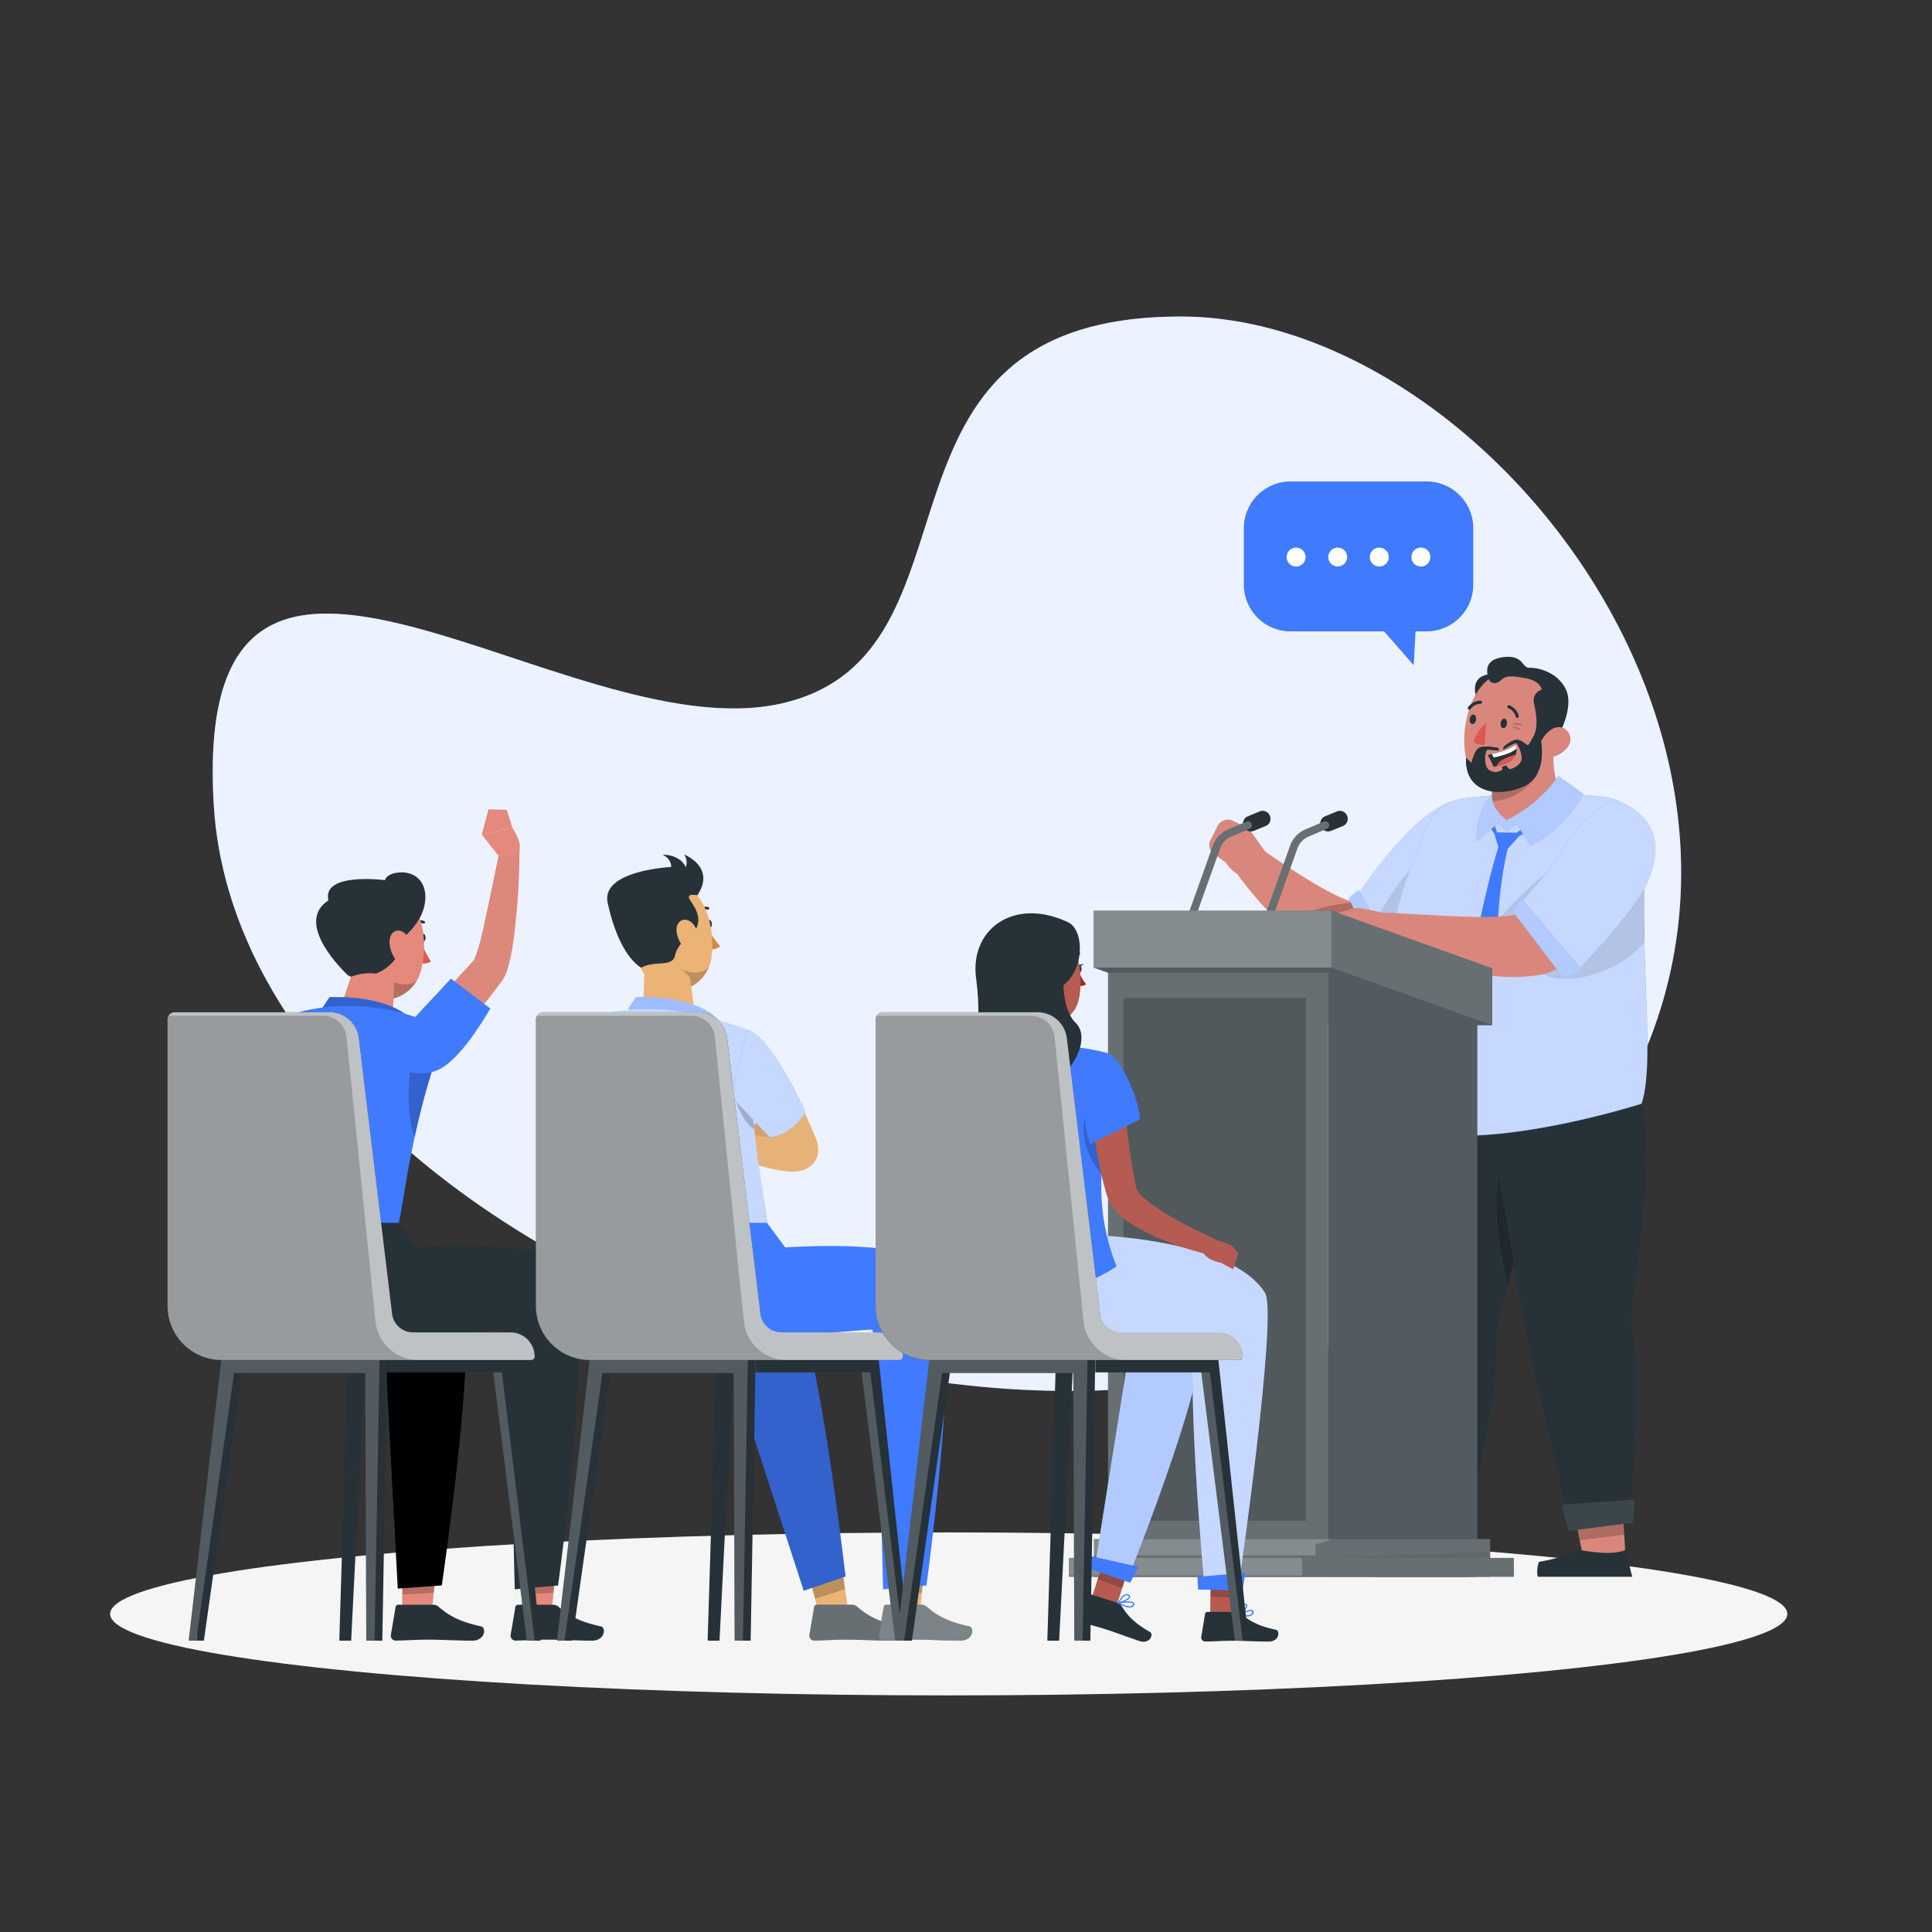 <svg xmlns="http://www.w3.org/2000/svg" viewBox="0 0 500 500"><rect x="0" y="0" width="500" height="500" fill="#333333" stroke="none"/><g id="freepik--background-simple--inject-152"><path d="M305.87,81.92c-87-.21-47.64,87.48-103.68,100.15s-153-75.21-146.86,26.36c7.22,119.32,235.82,206.7,337.29,110.31S392.89,82.12,305.87,81.92Z" style="fill:#407BFF"></path><path d="M305.87,81.92c-87-.21-47.64,87.48-103.68,100.15s-153-75.21-146.86,26.36c7.22,119.32,235.82,206.7,337.29,110.31S392.89,82.12,305.87,81.92Z" style="fill:#fff;opacity:0.9"></path></g><g id="freepik--Shadow--inject-152"><ellipse id="freepik--path--inject-152" cx="245.53" cy="417.68" rx="217.03" ry="21.09" style="fill:#f5f5f5"></ellipse></g><g id="freepik--speech-bubble--inject-152"><path d="M369.17,124.6H334a12.09,12.09,0,0,0-12.09,12.1v14.6A12.09,12.09,0,0,0,334,163.4h24.2l7.67,8.77.47-8.77h2.84a12.1,12.1,0,0,0,12.1-12.1V136.7A12.1,12.1,0,0,0,369.17,124.6Z" style="fill:#407BFF"></path><path d="M337.88,144.17a2.45,2.45,0,1,1-2.45-2.45A2.45,2.45,0,0,1,337.88,144.17Z" style="fill:#fff"></path><path d="M348.64,144.17a2.44,2.44,0,1,1-2.44-2.45A2.44,2.44,0,0,1,348.64,144.17Z" style="fill:#fff"></path><path d="M359.41,144.17a2.45,2.45,0,1,1-2.44-2.45A2.44,2.44,0,0,1,359.41,144.17Z" style="fill:#fff"></path><path d="M370.18,144.17a2.45,2.45,0,1,1-2.44-2.45A2.44,2.44,0,0,1,370.18,144.17Z" style="fill:#fff"></path></g><g id="freepik--character-4--inject-152"><path d="M327.75,220.81l-2.47,4.8c-4.2,3.79-8.14-2.46-8.14-2.46L314,220.91a2.85,2.85,0,0,1-.66-3.64l1.7-3.36a3,3,0,0,1,3.83-1.59l3,1.48a6,6,0,0,1,2.19,1.87Z" style="fill:#d9877c"></path><path d="M383.44,223.46c-5.66,8.32-16.9,22.74-26.59,26-13.7,4-29-13-36.31-22.77a4.69,4.69,0,0,1,6.43-6.6c6.58,4.54,19.69,13.28,24.24,13.48,6.09-5.77,11.65-14.05,16.92-20.82a9.34,9.34,0,0,1,15.31,10.69Z" style="fill:#d9877c"></path><path d="M381.25,210.88a9.33,9.33,0,0,0-13.08,1.83l-.05,0-4.89,6.48c-1.56,2.1-3.15,4.16-4.74,6.16,2.44,2.47,7,8.4-4.09,8.17-.81,0-1.6,0-2.37,0a2.08,2.08,0,0,1-.64,0,47,47,0,0,0-19.8,5.56l1.1,1a57.51,57.51,0,0,0,7.69,5.86,33.66,33.66,0,0,0,4.88,2.51,19.45,19.45,0,0,0,6.81,1.55,14.82,14.82,0,0,0,4.78-.63c.43-.14.88-.31,1.29-.47l.95-.44c.34-.15.6-.3.86-.44l.78-.44a34.7,34.7,0,0,0,4.65-3.36,75.75,75.75,0,0,0,6.88-6.69c2.09-2.25,4-4.56,5.88-6.89s3.58-4.68,5.29-7.3A9.36,9.36,0,0,0,381.25,210.88Z" style="opacity:0.2"></path><path d="M378.93,227.8a38.69,38.69,0,0,1-6.68,11.48,48.63,48.63,0,0,1-10.39,9.32c-1.06.7-1.7,1.05-1.7,1.05l-5-9.09h0l-4.38-8s.39-.61,1.08-1.64c3.47-5.11,14.61-20.64,24-23.52C376,207.36,384.15,213.37,378.93,227.8Z" style="fill:#407BFF"></path><path d="M378.93,227.8a38.69,38.69,0,0,1-6.68,11.48,48.63,48.63,0,0,1-10.39,9.32c-1.06.7-1.7,1.05-1.7,1.05l-5-9.09h0l-4.38-8s.39-.61,1.08-1.64c3.47-5.11,14.61-20.64,24-23.52C376,207.36,384.15,213.37,378.93,227.8Z" style="fill:#fff;opacity:0.7"></path><polygon points="362.45 249.65 358.48 250.88 354.4 242.95 349.04 232.52 351.6 230.32 351.91 230.88 356.13 238.38 361.86 248.6 362.45 249.65" style="fill:#407BFF"></polygon><polygon points="362.45 249.65 358.48 250.88 354.4 242.95 349.04 232.52 351.6 230.32 351.91 230.88 356.13 238.38 361.86 248.6 362.45 249.65" style="fill:#fff;opacity:0.6"></polygon><path d="M361.86,248.6l.59,1.05-4,1.23L354.4,243c.24-.81.51-1.6.81-2.39h0c.29-.73.59-1.46.92-2.17a60.45,60.45,0,0,1,12.56-17.44,186.22,186.22,0,0,1,3.56,18.34A48.63,48.63,0,0,1,361.86,248.6Z" style="opacity:0.1"></path><polygon points="366.39 388.26 379.18 388.59 377.87 403.67 367.18 403.41 366.39 388.26" style="fill:#d9877c"></polygon><polygon points="366.39 388.26 379.18 388.6 378.45 397.04 366.83 396.75 366.39 388.26" style="opacity:0.2"></polygon><path d="M387.45,343.37c3.73-19.44,17.25-42.9,6.19-59.81l-35.26,5.6s.84,33.39,1.75,51.29c.94,18.62,4.8,53.67,4.8,53.67l14.64.17S387.67,364.91,387.45,343.37Z" style="fill:#263238"></path><path d="M380.29,394.81l-15.82-.14a.54.54,0,0,1-.54-.49l-.72-5.81a.55.55,0,0,1,.59-.62l17.62,1.19a.56.56,0,0,1,.5.68l-1.08,4.76A.55.55,0,0,1,380.29,394.81Z" style="fill:#263238"></path><path d="M394.59,300.51a95.54,95.54,0,0,1,.32,13.58c-1.35,6.13-3.18,12.3-4.81,18.27C386.43,316,385.18,296.7,394.59,300.51Z" style="opacity:0.2"></path><path d="M378.83,401.75a.61.61,0,0,0-.75-.5c-3.21,1.28-9.29.3-11.6-.14a1.91,1.91,0,0,0-1.48.3c-2.45,1.74-9,2.8-9,2.8a7.14,7.14,0,0,0-.33,3.85h24.49A42.72,42.72,0,0,1,378.83,401.75Z" style="fill:#263238"></path><polygon points="407.16 390.27 419.86 388.75 420.74 403.86 410.14 405.14 407.16 390.27" style="fill:#d9877c"></polygon><polygon points="407.16 390.27 419.87 388.75 420.36 397.21 408.83 398.6 407.16 390.27" style="opacity:0.2"></polygon><path d="M422.18,342.18c1-19.77,6.57-38.55,2.18-60.09l-38.42,10.38s5.42,33,8.77,50.58c3.49,18.31,12.13,52.49,12.13,52.49l14.53-1.84S425.35,363.49,422.18,342.18Z" style="fill:#263238"></path><path d="M422.15,394.12l-15.69,2a.55.55,0,0,1-.61-.4l-1.51-5.67a.55.55,0,0,1,.5-.69l17.62-1.24a.55.55,0,0,1,.59.6l-.42,4.87A.54.54,0,0,1,422.15,394.12Z" style="fill:#263238"></path><path d="M421.11,401.75a.61.61,0,0,0-.76-.5c-3.2,1.28-9.29.3-11.59-.14a1.91,1.91,0,0,0-1.48.3c-2.45,1.74-9,2.8-9,2.8a7.18,7.18,0,0,0-.32,3.85h24.48A43.36,43.36,0,0,1,421.11,401.75Z" style="fill:#263238"></path><path d="M426.34,271.24c0,6-.37,10.89-1.5,14.4,0,0-52,16.67-67.37,2.74-4.71-34,6.65-62.68,11.86-74.65a12,12,0,0,1,9.33-7.08,161.78,161.78,0,0,1,35.58-.54c5.5.6,9.77,3.36,11,11.71a38.91,38.91,0,0,1,.36,7.13c-.06,2.06-.09,4.08-.11,6.07-.08,9.84.25,18.84.52,26.7C426.21,262.7,426.35,267.23,426.34,271.24Z" style="fill:#407BFF"></path><g style="opacity:0.7"><path d="M426.34,271.24c0,6-.37,10.88-1.51,14.4,0,0-52,16.66-67.36,2.74-4.71-34,6.65-62.68,11.86-74.66a12,12,0,0,1,9.33-7.07,161.69,161.69,0,0,1,35.57-.54c5.51.6,9.78,3.36,11,11.7a39.87,39.87,0,0,1,.36,7.13V225c-.06,2-.09,4.05-.11,6,0,4.45,0,8.73.1,12.8.1,4.95.27,9.59.42,13.9C426.21,262.69,426.35,267.22,426.34,271.24Z" style="fill:#fff"></path></g><path d="M425.63,224.94V225c-.06,2-.09,4.05-.11,6,0,4.45,0,8.73.1,12.8-6.49,8.17-21.5,12-26.62,7.93s-11.75-12.91-11.75-12.91,4.21-6.13,15.16-14.74C402.73,226.13,425.63,222.22,425.63,224.94Z" style="opacity:0.1"></path><path d="M380.29,394.81l-15.82-.14a.54.54,0,0,1-.54-.49l-.72-5.81a.55.55,0,0,1,.59-.62l17.62,1.19a.56.56,0,0,1,.5.68l-1.08,4.76A.55.55,0,0,1,380.29,394.81Z" style="fill:#fff;opacity:0.1"></path><path d="M422.15,394.12l-15.69,2a.55.55,0,0,1-.61-.4l-1.51-5.67a.55.55,0,0,1,.5-.69l17.62-1.24a.55.55,0,0,1,.59.6l-.42,4.87A.54.54,0,0,1,422.15,394.12Z" style="fill:#fff;opacity:0.1"></path><path d="M384.53,211.12a17,17,0,0,0,2.23,4.72l1.07,3.6,2.49.11,2.85-3.2s3-1.17,7.32-5.32l-.88-1.36a39.47,39.47,0,0,1-7.14,5.83l-5-.08a20.22,20.22,0,0,1-1.3-4.73Z" style="fill:#407BFF"></path><path d="M390.34,218.92A106.52,106.52,0,0,0,387.59,242l-3,2.39L382.19,242s3.36-16.36,5.79-23.29Z" style="fill:#407BFF"></path><path d="M396.62,214.26l-12.19-2.68V209a2.38,2.38,0,0,0,1.65-1.66,1.8,1.8,0,0,1,.05-.19,15.2,15.2,0,0,0,0-1.61,7.27,7.27,0,0,0-1.15-3.34l14.6-9.11,2.32-1.45h0c.06,6.47.12,11.58,3.15,14C405.81,208.71,402.41,212.08,396.62,214.26Z" style="fill:#d9877c"></path><path d="M401.92,191.66c-.18.49-3.5,15.14-15.84,15.7a1.8,1.8,0,0,1,.05-.19,15.2,15.2,0,0,0,0-1.61,7.27,7.27,0,0,0-1.15-3.34l14.6-9.11Z" style="opacity:0.2"></path><path d="M403.28,200.82a34.44,34.44,0,0,1-13.4,11.39s-4.12-2.92-3.73-6.64c0,0-4.2,3.78-4,12.25l5.51-4.74,2.32,2.18,2.54-2,3.52,5.64a32.06,32.06,0,0,0,13.71-13.45Z" style="fill:#407BFF"></path><path d="M403.28,200.82a34.44,34.44,0,0,1-13.4,11.39s-4.12-2.92-3.73-6.64c0,0-4.2,3.78-4,12.25l5.51-4.74,2.32,2.18,2.54-2,3.52,5.64a32.06,32.06,0,0,0,13.71-13.45Z" style="fill:#fff;opacity:0.6"></path><path d="M387.12,174.44s-4.34-.46-5.23,2.56,1.7,6.25,1.7,6.25l4.2-4.84Z" style="fill:#263238"></path><path d="M389.66,173.66c8.45-1.88,15.76,5.13,14.13,12.79s-2.91,12.82-8.2,15.44c-10.52,5.19-15.66.2-16.53-7.81C378.28,186.88,381.07,175.57,389.66,173.66Z" style="fill:#d9877c"></path><path d="M391.33,187.25a3.87,3.87,0,0,1,2.92.43A7.51,7.51,0,0,1,391.33,187.25Z" style="opacity:0.2"></path><path d="M391.27,188a3.21,3.21,0,0,1,2.48,1A6.37,6.37,0,0,1,391.27,188Z" style="opacity:0.2"></path><path d="M390,187.34c-.09.67-.53,1.17-1,1.1s-.73-.66-.63-1.34.53-1.17,1-1.11S390,186.66,390,187.34Z" style="fill:#263238"></path><path d="M382,186.28c-.09.68-.53,1.17-1,1.11s-.72-.67-.63-1.35.53-1.17,1-1.1S382.1,185.6,382,186.28Z" style="fill:#263238"></path><path d="M384.63,187l-.38,5.72a3.57,3.57,0,0,1-2.89-.75A11.57,11.57,0,0,1,384.63,187Z" style="fill:#de5753"></path><path d="M392.57,185.78a.34.34,0,0,0,.2,0,.41.41,0,0,0,.28-.5,4,4,0,0,0-2.44-2.75.39.39,0,0,0-.5.26.4.4,0,0,0,.26.5h0a3.23,3.23,0,0,1,1.91,2.21A.39.39,0,0,0,392.57,185.78Z" style="fill:#263238"></path><path d="M380.24,183.67a.42.42,0,0,0,.35-.16,3.12,3.12,0,0,1,2.55-1.36.39.39,0,0,0,.41-.38.41.41,0,0,0-.38-.43,4,4,0,0,0-3.23,1.69.41.41,0,0,0,.08.56A.4.4,0,0,0,380.24,183.67Z" style="fill:#263238"></path><path d="M397,190.24c1.06-2.1.65-5.29,0-8.16a2.93,2.93,0,0,1,2-3.6s-.29-2.36-4.42-3c-2.46-.4-4.71-.89-6,.44s-3,1.11-3.4-.44-1.2-4.78,3.94-5.42,4.77,2.83,6.68,2.76,7,.88,9.35,5.38-1.6,11.71-1.6,11.71-4.13.66-5.16,2.89S397,190.24,397,190.24Z" style="fill:#263238"></path><path d="M405.73,193.29a6.94,6.94,0,0,1-4.55,2.74c-2.42.34-3.33-1.91-2.41-4,.83-1.9,3.1-4.38,5.41-3.75A3.16,3.16,0,0,1,405.73,193.29Z" style="fill:#d9877c"></path><path d="M380.83,197.49s.64-3,1.85-3.88,5.19,0,5.19,0l-.06.69A19.81,19.81,0,0,0,385,194c-.69.08-1.28,4.24.42,5.33s3.39.06,3.41-.27a.82.82,0,0,0-.15-.56l1.29-.41a.93.93,0,0,0,.48.84c.55.39,2.51-.55,3.19-1.84s-.73-4.67-1.27-4.78-3.31,1.72-3.31,1.72l.07-.73s2-1.79,3.32-1.83,2.51,1.32,2.91,1.38,1.67-2.63,1.67-2.63l1.78,1.76s1.75,8.67-4.47,11.52-15.34,1.93-14.9-7.37Z" style="fill:#263238"></path><path d="M380.83,197.49s.64-3,1.85-3.88,5.19,0,5.19,0l-.06.69A19.81,19.81,0,0,0,385,194c-.69.08-1.28,4.24.42,5.33s3.39.06,3.41-.27a.82.82,0,0,0-.15-.56l1.29-.41a.93.93,0,0,0,.48.84c.55.39,2.51-.55,3.19-1.84s-.73-4.67-1.27-4.78-3.31,1.72-3.31,1.72l.07-.73s2-1.79,3.32-1.83,2.51,1.32,2.91,1.38,1.67-2.63,1.67-2.63l1.78,1.76s1.75,8.67-4.47,11.52-15.34,1.93-14.9-7.37Z" style="fill:#263238"></path><path d="M385,195.4a20.21,20.21,0,0,1,1.53,3.06l.72-.14c3.21-.68,4.53-1.87,5-3a3.06,3.06,0,0,0,.19-1.67,2.76,2.76,0,0,0-.27-.91c-1.54,1.2-4.5,2-6.1,2.41C385.43,195.32,385,195.4,385,195.4Z" style="fill:#263238"></path><path d="M386.1,195.16l.48.89c3-.65,5.09-1.43,5.89-2.39a2.76,2.76,0,0,0-.27-.91C390.66,194,387.7,194.77,386.1,195.16Z" style="fill:#fff"></path><path d="M387.26,198.32c3.21-.68,4.53-1.87,5-3a12.88,12.88,0,0,0-3.46,1.34A3.82,3.82,0,0,0,387.26,198.32Z" style="fill:#de5753"></path><path d="M425.67,223.18a102.61,102.61,0,0,1-13.61,20c-3.56,4-8.19,8.2-13.76,9.16a45.07,45.07,0,0,1-13.58,0,125.57,125.57,0,0,1-27.27-7.12,4.68,4.68,0,0,1,1.92-9c5.91.31,11.92.71,17.74.92s12.11.5,17.38-.93c.1,0,.67-.29.35-.25a8.55,8.55,0,0,1,.68-.77c5-5.81,9.63-14.26,13.78-20.94a9.34,9.34,0,0,1,16.37,9Z" style="fill:#d9877c"></path><path d="M358.66,236.35l1.51,5.17c-.45,5.65-7.61,3.82-7.61,3.82l-3.8.52a2.88,2.88,0,0,1-3-2.19l-1.08-3.61a3,3,0,0,1,1.69-3.8l3.2-1a5.94,5.94,0,0,1,2.87-.15Z" style="fill:#d9877c"></path><path d="M417.48,206.8c13.27,4.66,12.12,14.62,8.55,22.28-3.38,7.25-18.26,22.66-18.26,22.66l-15.3-17.07s8.33-8.37,12.71-16S417.48,206.8,417.48,206.8Z" style="fill:#407BFF"></path><path d="M417.48,206.8c13.27,4.66,12.12,14.62,8.55,22.28-3.38,7.25-18.26,22.66-18.26,22.66l-15.3-17.07s8.33-8.37,12.71-16S417.48,206.8,417.48,206.8Z" style="fill:#fff;opacity:0.7"></path><polygon points="391.35 235.68 393.75 232.52 409.53 251.09 404.68 253.21 391.35 235.68" style="fill:#407BFF"></polygon><polygon points="391.35 235.68 393.75 232.52 409.53 251.09 404.68 253.21 391.35 235.68" style="fill:#fff;opacity:0.6"></polygon></g><g id="freepik--Podium--inject-152"><path d="M347.53,213.78l-3,1.23a2,2,0,0,1-2.67-1.11h0a2,2,0,0,1,1.11-2.66l3-1.23a2,2,0,0,1,2.66,1.11h0A2,2,0,0,1,347.53,213.78Z" style="fill:#263238"></path><path d="M324.83,248.14a1,1,0,0,1-.33,0,1,1,0,0,1-.61-1.28l10-28a7.21,7.21,0,0,1,3.92-4.18l4.87-2.08a1,1,0,0,1,.79,1.83l-4.87,2.09a5.21,5.21,0,0,0-2.83,3l-10,28A1,1,0,0,1,324.83,248.14Z" style="fill:#263238"></path><g style="opacity:0.3"><path d="M324.83,248.14a1,1,0,0,1-.33,0,1,1,0,0,1-.61-1.28l10-28a7.21,7.21,0,0,1,3.92-4.18l4.87-2.08a1,1,0,0,1,.79,1.83l-4.87,2.09a5.21,5.21,0,0,0-2.83,3l-10,28A1,1,0,0,1,324.83,248.14Z" style="fill:#fff"></path></g><path d="M327.53,213.78l-3,1.23a2,2,0,0,1-2.67-1.11h0a2,2,0,0,1,1.11-2.66l3-1.23a2,2,0,0,1,2.67,1.11h0A2,2,0,0,1,327.53,213.78Z" style="fill:#263238"></path><path d="M304.83,248.14a1,1,0,0,1-.34,0,1,1,0,0,1-.6-1.28l10-28a7.21,7.21,0,0,1,3.92-4.18l4.87-2.08a1,1,0,0,1,.79,1.83l-4.87,2.09a5.15,5.15,0,0,0-2.83,3l-10,28A1,1,0,0,1,304.83,248.14Z" style="fill:#263238"></path><g style="opacity:0.3"><path d="M304.83,248.14a1,1,0,0,1-.34,0,1,1,0,0,1-.6-1.28l10-28a7.21,7.21,0,0,1,3.92-4.18l4.87-2.08a1,1,0,0,1,.79,1.83l-4.87,2.09a5.15,5.15,0,0,0-2.83,3l-10,28A1,1,0,0,1,304.83,248.14Z" style="fill:#fff"></path></g><polygon points="283.11 250.44 283.11 235.68 324.69 250.59 386.13 250.59 386.13 265.34 324.69 265.34 283.11 250.44" style="fill:#263238"></polygon><polygon points="283.11 250.44 283.11 235.68 324.69 250.59 386.13 250.59 386.13 265.34 324.69 265.34 283.11 250.44" style="fill:#fff;opacity:0.2"></polygon><polygon points="382.33 263.31 343.76 249.48 343.76 408.06 382.33 408.06 382.33 263.31" style="fill:#263238"></polygon><rect x="286.76" y="249.48" width="56.99" height="158.58" style="fill:#263238"></rect><rect x="286.76" y="249.48" width="56.99" height="158.58" style="fill:#fff;opacity:0.3"></rect><polygon points="382.33 263.31 343.76 249.48 343.76 408.06 382.33 408.06 382.33 263.31" style="fill:#fff;opacity:0.2"></polygon><rect x="290.75" y="258.29" width="47.25" height="135.3" style="opacity:0.2"></rect><rect x="286.76" y="249.27" width="56.99" height="2.47" style="opacity:0.2"></rect><rect x="283.11" y="398.32" width="102.54" height="9.74" style="fill:#263238"></rect><polygon points="386.13 250.59 386.13 265.34 344.55 250.44 283.11 250.44 283.11 235.68 344.55 235.68 386.13 250.59" style="fill:#263238"></polygon><polygon points="386.13 250.59 386.13 265.34 344.55 250.44 283.11 250.44 283.11 235.68 344.55 235.68 386.13 250.59" style="fill:#fff;opacity:0.3"></polygon><rect x="283.11" y="235.68" width="61.44" height="14.75" style="fill:#fff;opacity:0.2"></rect><polygon points="344.69 398.32 283.11 398.32 283.11 402.53 340.45 402.53 340.45 399.71 344.69 398.32" style="fill:#fff;opacity:0.2"></polygon><polygon points="342.29 403.19 385.65 403.19 385.65 401.56 342.29 403.19" style="opacity:0.2"></polygon><rect x="283.11" y="398.32" width="102.54" height="9.74" style="fill:#fff;opacity:0.3"></rect><rect x="276.64" y="403.19" width="115.15" height="4.87" style="fill:#263238"></rect><rect x="276.64" y="403.19" width="60.34" height="4.56" style="fill:#fff;opacity:0.2"></rect><rect x="276.64" y="403.19" width="115.15" height="4.87" style="fill:#fff;opacity:0.3"></rect></g><g id="freepik--character-1--inject-152"><polygon points="113.23 402.56 112.26 412.18 111.47 419.95 104.11 419.95 104.11 402.56 113.23 402.56" style="fill:#e4897b"></polygon><polygon points="113.23 402.56 112.26 412.18 104.11 412.68 104.11 402.56 113.23 402.56" style="opacity:0.2"></polygon><path d="M112.23,415.31h-9.18a.68.68,0,0,0-.67.56l-1.23,7.26a1.28,1.28,0,0,0,1.27,1.46c3.2-.06,4.75-.25,8.79-.25,2.48,0,7.61.26,11,.26s3.7-3.39,2.28-3.7c-6.37-1.37-8.84-3.27-11-5.08A2.08,2.08,0,0,0,112.23,415.31Z" style="fill:#263238"></path><path d="M99.24,341.38l3.7,69.74,11.4-.81s9.37-64.1,5.11-70.52S99.24,341.38,99.24,341.38Z"></path><polygon points="144.23 402.56 143.26 412.18 142.47 419.95 135.11 419.95 135.11 402.56 144.23 402.56" style="fill:#e4897b"></polygon><polygon points="144.23 402.56 143.26 412.18 135.11 412.68 135.11 402.56 144.23 402.56" style="opacity:0.2"></polygon><path d="M101.5,314.19l6.38,8.65s29-2.17,38.14,3.93-1.59,83.55-1.59,83.55l-11.21,1s-1.48-66.82-2.85-67.19-53.88,5.81-61.37,0-1.77-32.51-1.77-32.51Z" style="fill:#263238"></path><path d="M143.23,415.31h-9.18a.69.69,0,0,0-.67.56l-1.23,7.26a1.28,1.28,0,0,0,1.27,1.46c3.21-.06,4.75-.25,8.79-.25,2.48,0,7.61.26,11,.26s3.7-3.39,2.28-3.7c-6.37-1.37-8.84-3.27-10.95-5.08A2.06,2.06,0,0,0,143.23,415.31Z" style="fill:#263238"></path><path d="M57.26,285.3l7.83,3.78L70,291.44l3-7.09L76,276.92l-2.6-13.55C65.39,266.83,57.26,285.3,57.26,285.3Z" style="fill:#407BFF"></path><path d="M65.09,289.08,70,291.44l3-7.09c-.61-4-1.12-7.43-1.12-7.43S66.1,282,65.09,289.08Z" style="opacity:0.2"></path><path d="M108.77,242.68c0,.58.26,1.06.64,1.08s.7-.44.73-1-.26-1.07-.63-1.09S108.8,242.1,108.77,242.68Z" style="fill:#263238"></path><path d="M109,243.74a20.62,20.62,0,0,0,2.54,5.08,3.36,3.36,0,0,1-2.8.39Z" style="fill:#de5753"></path><path d="M106.8,239.36a.35.35,0,0,1-.2-.14.34.34,0,0,1,.1-.47,3.37,3.37,0,0,1,3.09-.38.33.33,0,0,1,.17.45.35.35,0,0,1-.45.17h0a2.7,2.7,0,0,0-2.44.33A.32.32,0,0,1,106.8,239.36Z" style="fill:#263238"></path><path d="M108.84,251.56a10.24,10.24,0,0,1-1,2.27,9.94,9.94,0,0,1-3,3.21,9.67,9.67,0,0,1-4.23,1.62,8.89,8.89,0,0,1-7.9-3c-3.42-3.82-3.11-8-3.21-15.14a9.73,9.73,0,0,1,13.85-9.06C110.2,234.64,110.66,245.24,108.84,251.56Z" style="fill:#e4897b"></path><path d="M89.82,252.2c2.43,2.35,14.16-.46,14.12-9.23,0,0,5.14-3.75,6-9.09s-2.2-8.26-6.31-8.1c-3.62.14-4,2-4,2S83.27,225.63,85,233C76.76,238.39,86.79,249.28,89.82,252.2Z" style="fill:#263238"></path><path d="M100.81,243.69a8,8,0,0,0,1.76,4.87c1.47,1.81,3.16.83,3.55-1.26.35-1.88,0-5.08-1.85-6.13S100.8,241.56,100.81,243.69Z" style="fill:#e4897b"></path><path d="M107.86,253.83a9.94,9.94,0,0,1-3,3.21,9.67,9.67,0,0,1-4.23,1.62,21,21,0,0,1-2.41-2.23l2.15-3.22S104.29,256.26,107.86,253.83Z" style="opacity:0.2"></path><path d="M87.25,263.37l3.59-10.59s6.14-2.64,11.26,1l-.44,8Z" style="fill:#e4897b"></path><path d="M83.27,261.07l2-3s15.08-.92,21.44,6C106.71,264.05,92,267.1,83.27,261.07Z" style="fill:#407BFF"></path><path d="M83.27,261.07l2-3s15.08-.92,21.44,6C106.71,264.05,92,267.1,83.27,261.07Z" style="opacity:0.2"></path><path d="M112.71,274.39c0,.16-.11.33-.17.51-1.35,4.07-2.49,8.06-3.45,11.85-.67,2.63-1.26,5.16-1.79,7.57-2.38,11-3.35,19.37-4.12,22.15-5.6,0-26.66-.07-38.16-.11,1.66-34.37,8.37-53,8.37-53s10-5,26.85-2.08c6.09,1.05,14.3,4.5,14.3,4.5C112.4,270.49,114.26,269.76,112.71,274.39Z" style="fill:#407BFF"></path><path d="M112.71,274.39c0,.16-.11.33-.17.51-1.35,4.07-2.49,8.06-3.45,11.85-.67,2.63-1.26,5.16-1.79,7.57-2.61-6.86-1.1-18.05-1.1-18.05Z" style="opacity:0.2"></path><path d="M104.63,268c5.7-6.49,12.24-13.09,18-19.52,1.8-4,2.76-10,3.86-14.77l3-14.46,4.95.5c0,5-.21,10-.62,15-.54,5.59-.9,10.92-2.6,16.49a10.62,10.62,0,0,1-.95,2.1A128.53,128.53,0,0,1,122,263.73c-3.23,3.79-6.55,7.47-10,11.08L104.63,268Z" style="fill:#dc897c"></path><path d="M129.21,221.74,124.69,216l7.91-1.77s3.72,5.37.87,7.17Z" style="fill:#e4897b"></path><polygon points="126.43 209.45 131.15 209.59 132.6 214.22 124.69 215.99 126.43 209.45" style="fill:#e4897b"></polygon><path d="M101.7,275.82c-1.57-6.07,4.08-10.67,15-22.55L126.89,261s-6.77,12.06-12.6,15.42S101.7,275.82,101.7,275.82Z" style="fill:#407BFF"></path><polygon points="89.98 353.55 87.81 424.6 90.88 424.6 94.45 353.55 89.98 353.55" style="fill:#263238"></polygon><polygon points="100.24 355.17 127.66 355.17 136.34 424.6 139.9 424.6 131.9 350.23 100.24 350.97 100.24 355.17" style="fill:#263238"></polygon><polygon points="98.24 350.97 59.37 350.97 57.37 350.97 48.83 424.6 50.76 424.6 51.14 421.93 50.83 424.6 52.76 424.6 62.58 355.34 94.54 355.34 94.79 424.6 96.79 424.6 96.94 424.6 98.94 424.6 100.24 350.97 98.24 350.97" style="fill:#263238"></polygon><polygon points="96.94 424.6 98.24 350.97 57.37 350.97 48.83 424.6 50.76 424.6 60.58 355.34 94.54 355.34 94.79 424.6 96.94 424.6" style="fill:#fff;opacity:0.2"></polygon><polygon points="127.66 355.17 129.9 355.17 138.37 424.6 136.34 424.6 127.66 355.17" style="fill:#fff;opacity:0.2"></polygon><path d="M101.47,340l-8.61-71.29a7.65,7.65,0,0,0-7.6-6.74H45.21a1.82,1.82,0,0,0-1.82,1.83V338a14,14,0,0,0,14,14h80.12a.88.88,0,0,0,.88-.88h0a6.27,6.27,0,0,0-6.27-6.26H106.91A5.47,5.47,0,0,1,101.47,340Z" style="fill:#263238"></path><path d="M138.37,351.09a.89.89,0,0,1-.88.88H57.37a14,14,0,0,1-14-14V263.79a1.83,1.83,0,0,1,.24-.9,1.81,1.81,0,0,1,1.58-.92H85.26a7.64,7.64,0,0,1,7.6,6.74L101.47,340a5.47,5.47,0,0,0,5.44,4.82H132.1a6.28,6.28,0,0,1,6.27,6.27Z" style="fill:#fff;opacity:0.7"></path><path d="M108.37,352h-51a14,14,0,0,1-14-14V263.79a1.83,1.83,0,0,1,.24-.9h40a6.1,6.1,0,0,1,6.07,5.48l7.49,73.52A11.22,11.22,0,0,0,108.37,352Z" style="opacity:0.2"></path></g><g id="freepik--character-2--inject-152"><polygon points="217.29 401.71 218.7 411.27 219.84 419.01 212.7 420.81 208.45 403.94 217.29 401.71" style="fill:#ebb376"></polygon><polygon points="217.29 401.71 218.7 411.27 210.92 413.75 208.45 403.94 217.29 401.71" style="opacity:0.2"></polygon><path d="M220.56,415.31h-9.18a.68.68,0,0,0-.67.56l-1.23,7.26a1.28,1.28,0,0,0,1.27,1.46c3.2-.06,4.75-.25,8.79-.25,2.48,0,7.61.26,11,.26s3.7-3.39,2.28-3.7c-6.37-1.37-8.84-3.27-11-5.08A2.08,2.08,0,0,0,220.56,415.31Z" style="fill:#263238"></path><path d="M186.46,345.23,208,411.67,218.83,408s-7.48-64.35-13.24-69.46S186.46,345.23,186.46,345.23Z" style="fill:#407BFF"></path><path d="M220.56,415.31h-9.18a.68.68,0,0,0-.67.56l-1.23,7.26a1.28,1.28,0,0,0,1.27,1.46c3.2-.06,4.75-.25,8.79-.25,2.48,0,7.61.26,11,.26s3.7-3.39,2.28-3.7c-6.37-1.37-8.84-3.27-11-5.08A2.08,2.08,0,0,0,220.56,415.31Z" style="fill:#fff;opacity:0.3"></path><path d="M186.46,345.23,208,411.67,218.83,408s-7.48-64.35-13.24-69.46S186.46,345.23,186.46,345.23Z" style="opacity:0.2"></path><path d="M194.33,292l4.75-5.1,2.84,7.19s-4.51,4.3-6.63,1.88Z" style="fill:#ebb376"></path><polygon points="205.5 287.56 206.07 292.03 201.92 294.08 199.08 286.88 205.5 287.56" style="fill:#ebb376"></polygon><g style="opacity:0.1"><path d="M194.33,292l4.75-5.1,2.84,7.19s-4.51,4.3-6.63,1.88Z"></path><polygon points="205.5 287.56 206.07 292.03 201.92 294.08 199.08 286.88 205.5 287.56"></polygon></g><path d="M199.52,272.52c4.31,7.08,8.32,13.93,11.47,21.69,2.57,6-1.67,9.76-7.57,8.92-6.48-.86-12.14-3.11-17.95-5.72l1.47-4.75c3.87.55,7.8,1.15,11.57,1.59,2.32.2,4.53.6,6.53.18-.49.08-1.07.34-1.78,1.39a3.65,3.65,0,0,0-.47,2.48c.06.27-.24-.49-.3-.58-3.42-6.58-7.89-13.51-11.56-20l8.59-5.2Z" style="fill:#e7b278"></path><polygon points="239.56 402.56 238.59 412.18 237.8 419.95 230.44 419.95 230.44 402.56 239.56 402.56" style="fill:#ebb376"></polygon><polygon points="239.56 402.56 238.59 412.18 230.44 412.68 230.44 402.56 239.56 402.56" style="opacity:0.2"></polygon><path d="M196.83,314.19l6.38,8.65s28.95-2.17,38.14,3.93-1.59,83.55-1.59,83.55l-11.22,1s-1.48-66.82-2.84-67.19-53.88,5.81-61.37,0-1.77-32.51-1.77-32.51Z" style="fill:#407BFF"></path><path d="M182.88,239.16c.05.58.39,1,.77,1s.64-.53.59-1.11-.39-1-.77-1S182.83,238.58,182.88,239.16Z" style="fill:#263238"></path><path d="M183.22,240.18a20.79,20.79,0,0,0,3.17,4.71,3.33,3.33,0,0,1-2.71.75Z" style="fill:#d58745"></path><path d="M180.49,236.13a.34.34,0,0,1-.18-.6,3.39,3.39,0,0,1,3-.78.34.34,0,0,1,.23.42.35.35,0,0,1-.42.23h0a2.72,2.72,0,0,0-2.38.65A.35.35,0,0,1,180.49,236.13Z" style="fill:#263238"></path><path d="M184.1,248a9.85,9.85,0,0,1-.66,2.38,10,10,0,0,1-2.56,3.58,9.76,9.76,0,0,1-4,2.16,8.87,8.87,0,0,1-8.22-1.93c-3.89-3.34-4.14-7.53-5.17-14.59a9.73,9.73,0,0,1,12.54-10.8C183.24,231,185.09,241.45,184.1,248Z" style="fill:#ebb376"></path><path d="M183.44,250.33a10,10,0,0,1-2.56,3.58,9.76,9.76,0,0,1-4,2.16,21.72,21.72,0,0,1-2.68-1.89l1.7-3.48S180.22,253.2,183.44,250.33Z" style="opacity:0.2"></path><path d="M174.72,247.12c-.44,3.34-5.48,1.36-8.75,3.32,0,0-5.65-2.63-8.7-16.79-1.82-8.42,16.42-9.27,16.42-9.27s.24-2-2.21-3.19c0,0,4.42-.2,6,3.25a3.51,3.51,0,0,0-.44-3.29s8.35,3.2,3.42,10.56c0,0-2.88-.69-2,1s5.46,6.37-1.65,11A7.08,7.08,0,0,0,174.72,247.12Z" style="fill:#263238"></path><path d="M175.12,241.21a8,8,0,0,0,2.38,4.59c1.69,1.6,3.24.4,3.35-1.71.11-1.91-.65-5-2.64-5.84S174.82,239.09,175.12,241.21Z" style="fill:#ebb376"></path><path d="M180.23,265.09,178.54,253s-4.23-5.92-11.76-2.6l-.27,10Z" style="fill:#ebb376"></path><path d="M162.59,261.07l2-3s15.08-.92,21.43,6C186,264.05,171.32,267.1,162.59,261.07Z" style="fill:#407BFF"></path><path d="M162.59,261.07l2-3s15.08-.92,21.43,6C186,264.05,171.32,267.1,162.59,261.07Z" style="fill:#fff;opacity:0.5"></path><path d="M194.39,275c0,.16,0,.33,0,.51,0,4,.13,7.95.4,11.68.18,2.6.41,5.09.66,7.47,1.18,10.81,2.94,19.1,3.07,21.85-5.61,0-26.68-.07-38.19-.1-9.5-33.91-8.83-52.27-8.83-52.27s8.34-4.91,26.18-2.05c6.42,1,15.75,4.42,15.75,4.42C192.81,271.12,194.44,270.4,194.39,275Z" style="fill:#407BFF"></path><g style="opacity:0.7"><path d="M198.51,316.47c-5.61,0-26.69-.07-38.2-.1-9.49-33.91-8.82-52.27-8.82-52.27s8.34-4.91,26.18-2.05c6.42,1,15.75,4.43,15.75,4.43-.61,4.64,1,3.92,1,8.49,0,.16,0,.33,0,.5,0,3.45.09,6.84.3,10.09,0,.54.06,1.07.1,1.6.12,1.74.26,3.44.42,5.09.08.81.16,1.6.24,2.38C196.62,305.43,198.38,313.73,198.51,316.47Z" style="fill:#fff"></path></g><path d="M238.56,415.31h-9.18a.68.68,0,0,0-.67.56l-1.23,7.26a1.28,1.28,0,0,0,1.27,1.46c3.2-.06,4.75-.25,8.79-.25,2.48,0,7.61.26,11,.26s3.7-3.39,2.28-3.7c-6.37-1.37-8.84-3.27-11-5.08A2.06,2.06,0,0,0,238.56,415.31Z" style="fill:#263238"></path><path d="M238.56,415.31h-9.18a.68.68,0,0,0-.67.56l-1.23,7.26a1.28,1.28,0,0,0,1.27,1.46c3.2-.06,4.75-.25,8.79-.25,2.48,0,7.61.26,11,.26s3.7-3.39,2.28-3.7c-6.37-1.37-8.84-3.27-11-5.08A2.06,2.06,0,0,0,238.56,415.31Z" style="fill:#fff;opacity:0.4"></path><path d="M195.2,292.25c-3-1.47-5.21-8.59-5.21-8.59a34.18,34.18,0,0,1,4.69,1.9c0,.54.06,1.07.1,1.6C194.9,288.9,195,290.6,195.2,292.25Z" style="opacity:0.2"></path><path d="M193.42,266.47c6.27,1.76,15.08,21.42,15.08,21.42s-3.7,6.09-9.32,6.43L189.1,283.65Z" style="fill:#407BFF"></path><path d="M193.42,266.47c6.27,1.76,15.08,21.42,15.08,21.42s-3.7,6.09-9.32,6.43L189.1,283.65Z" style="fill:#fff;opacity:0.7"></path><polygon points="185.31 353.55 183.14 424.6 186.21 424.6 189.78 353.55 185.31 353.55" style="fill:#263238"></polygon><polygon points="195.56 355.17 222.99 355.17 231.67 424.6 235.23 424.6 227.23 350.23 195.56 350.97 195.56 355.17" style="fill:#263238"></polygon><polygon points="193.56 350.97 154.7 350.97 152.7 350.97 144.16 424.6 146.09 424.6 146.47 421.93 146.16 424.6 148.09 424.6 157.91 355.34 189.87 355.34 190.12 424.6 192.12 424.6 192.27 424.6 194.27 424.6 195.56 350.97 193.56 350.97" style="fill:#263238"></polygon><polygon points="192.27 424.6 193.56 350.97 152.7 350.97 144.16 424.6 146.09 424.6 155.91 355.34 189.86 355.34 190.12 424.6 192.27 424.6" style="fill:#fff;opacity:0.2"></polygon><polygon points="222.99 355.17 225.23 355.17 233.69 424.6 231.67 424.6 222.99 355.17" style="fill:#fff;opacity:0.2"></polygon><path d="M196.8,340l-8.61-71.29a7.66,7.66,0,0,0-7.6-6.74H140.54a1.82,1.82,0,0,0-1.82,1.83V338a14,14,0,0,0,14,14h80.12a.87.87,0,0,0,.87-.88h0a6.26,6.26,0,0,0-6.26-6.26h-25.2A5.47,5.47,0,0,1,196.8,340Z" style="fill:#263238"></path><path d="M233.7,351.09a.89.89,0,0,1-.88.88H152.7a14,14,0,0,1-14-14V263.79a1.83,1.83,0,0,1,.24-.9,1.81,1.81,0,0,1,1.58-.92h40.05a7.64,7.64,0,0,1,7.6,6.74L196.8,340a5.47,5.47,0,0,0,5.44,4.82h25.19a6.28,6.28,0,0,1,6.27,6.27Z" style="fill:#fff;opacity:0.7"></path><path d="M203.7,352h-51a14,14,0,0,1-14-14V263.79a1.83,1.83,0,0,1,.24-.9h40a6.1,6.1,0,0,1,6.07,5.48l7.49,73.52A11.22,11.22,0,0,0,203.7,352Z" style="opacity:0.2"></path></g><g id="freepik--character-3--inject-152"><polygon points="281.79 415.88 288.33 417.57 293.07 402.71 286.53 401.01 281.79 415.88" style="fill:#b55b52"></polygon><polygon points="293.07 402.71 290.44 410.97 284.08 408.69 286.52 401.02 293.07 402.71" style="opacity:0.2"></polygon><path d="M283.47,404.7l8.14-51.15-23.07-9.8,18.1-8.33s17.42,5.19,23.25,9.4-17.4,62.2-17.4,62.2Z" style="fill:#407BFF"></path><path d="M283.47,404.7l8.14-51.15-23.07-9.8,18.1-8.33s17.42,5.19,23.25,9.4-17.4,62.2-17.4,62.2Z" style="fill:#fff;opacity:0.6"></path><path d="M289.3,414.85l-7.22-2.29a.55.55,0,0,0-.66.28l-2.78,5.4a1,1,0,0,0,.63,1.46c2.54.76,3.8,1,7,2,2,.62,5.93,2.11,8.63,3s3.75-1.74,2.71-2.34c-4.66-2.67-6.13-4.78-7.34-6.73A1.81,1.81,0,0,0,289.3,414.85Z" style="fill:#263238"></path><path d="M293,415.93a.93.93,0,0,0,.53-.65.49.49,0,0,0-.12-.48c-.63-.68-3.65-.2-4-.14a.15.15,0,0,0-.13.13.17.17,0,0,0,.08.17,11.81,11.81,0,0,0,1.94.87A2.58,2.58,0,0,0,293,415.93Zm.18-.91a.18.18,0,0,1,0,.19.59.59,0,0,1-.35.43c-.51.22-1.58-.05-2.93-.74C291.19,414.73,292.85,414.64,293.2,415Z" style="fill:#407BFF"></path><path d="M289.48,415c.9-.11,2.89-1,3-1.77,0-.18,0-.42-.43-.6l-.13,0c-1.43-.46-2.56,2.07-2.61,2.18a.15.15,0,0,0,0,.16.12.12,0,0,0,.08.06Zm2.45-2.08c.26.12.25.23.24.27-.07.45-1.47,1.21-2.42,1.43.32-.61,1.17-2,2.09-1.73Z" style="fill:#407BFF"></path><polygon points="282.43 402.75 281.59 405.93 292.51 409.61 294.58 405.49 282.43 402.75" style="fill:#407BFF"></polygon><polygon points="313.15 420.74 319.9 420.47 320.13 404.87 313.38 405.14 313.15 420.74" style="fill:#b55b52"></polygon><path d="M320,417.16h-7.57a.56.56,0,0,0-.55.46l-1,6a1.05,1.05,0,0,0,1.05,1.2c2.65,0,3.92-.2,7.25-.2,2.05,0,6.29.22,9.12.22s3.05-2.8,1.88-3.06c-5.26-1.13-7.3-2.7-9-4.19A1.71,1.71,0,0,0,320,417.16Z" style="fill:#263238"></path><polygon points="320.13 404.87 320.01 413.54 313.26 413.19 313.38 405.14 320.13 404.87" style="opacity:0.2"></polygon><path d="M324.13,417.93a.9.9,0,0,0,.31-.78.47.47,0,0,0-.26-.42c-.81-.46-3.54.91-3.85,1.07a.15.15,0,0,0-.08.16.16.16,0,0,0,.12.14,11.8,11.8,0,0,0,2.12.24A2.56,2.56,0,0,0,324.13,417.93ZM324,417a.18.18,0,0,1,.1.17.6.6,0,0,1-.2.52c-.42.36-1.53.43-3,.18C322,417.34,323.58,416.75,324,417Z" style="fill:#407BFF"></path><path d="M320.47,418.09c.82-.37,2.45-1.83,2.33-2.59,0-.18-.15-.4-.59-.44h-.13c-1.51,0-1.82,2.76-1.83,2.88a.15.15,0,0,0,.06.14l.09,0Zm1.71-2.72c.28,0,.3.14.31.18.07.46-1,1.6-1.88,2.1.12-.68.5-2.28,1.47-2.28Z" style="fill:#407BFF"></path><path d="M280,308.66l5.23,11.12s33.89,1.29,42.18,14.87c3.34,5.47-7,77-7,77l-8.65-.56s-3.83-40-3.08-63.8c0,0-34.85,4.9-44.22.2s-12.7-13.63-11.68-25.89S280,308.66,280,308.66Z" style="fill:#407BFF"></path><path d="M280,308.66l5.23,11.12s33.89,1.29,42.18,14.87c3.34,5.47-7,77-7,77l-8.65-.56s-3.83-40-3.08-63.8c0,0-34.85,4.9-44.22.2s-12.7-13.63-11.68-25.89S280,308.66,280,308.66Z" style="fill:#fff;opacity:0.7"></path><path d="M253.9,280c-3.27,7.41-6.5,15.37-8.07,23.27a2.31,2.31,0,0,0-.85-1.85c-.19-.14-.27-.15-.29-.15a5.14,5.14,0,0,0,1.78.29c5.85,0,12-1.34,17.9-2.37l1.22,3.84c-5.56,2.21-23.51,9.83-26.72,1.92a6.12,6.12,0,0,1-.22-3.44c1.22-8.92,4.13-17,7.91-25L253.9,280Z" style="fill:#b55b52"></path><path d="M240.78,285.9l9.95,6.06s.54-.58,1.32-1.56c1.59-2,4.15-5.74,4.85-9.58a9.7,9.7,0,0,0,.07-3.48c-.59-3.37-3.83-5.94-8.12-4.29S240.78,285.9,240.78,285.9Z" style="fill:#407BFF"></path><path d="M252.05,290.4c1.59-2,4.15-5.74,4.85-9.58-.37-.49-2.12-3.44-2.58-3.92C254.32,276.9,249,281.11,252.05,290.4Z" style="opacity:0.2"></path><polygon points="309.89 408.08 310.06 411.37 321.58 411.57 322.3 407.02 309.89 408.08" style="fill:#407BFF"></polygon><path d="M278.62,250.74c0,.54.3,1,.66,1s.64-.43.63-1-.31-1-.67-1S278.6,250.2,278.62,250.74Z" style="fill:#263238"></path><path d="M279.09,249.79l1.3-.36S279.74,250.44,279.09,249.79Z" style="fill:#263238"></path><path d="M279.09,251.27a14.89,14.89,0,0,0,2,3.46,2.35,2.35,0,0,1-1.94.35Z" style="fill:#a02724"></path><path d="M279.28,247.13h-.16a2.63,2.63,0,0,0-2.33.28.32.32,0,0,1-.45-.06.31.31,0,0,1,.06-.44,3.27,3.27,0,0,1,2.92-.39.32.32,0,0,1,0,.61Z" style="fill:#263238"></path><path d="M251.68,335.42c19.37,4.72,37.28-7.67,37.28-7.67-6.06-15.39-3.7-27.88-2.33-35.33a41.43,41.43,0,0,0,.7-4.54,27.5,27.5,0,0,0-.15-4.64,104.86,104.86,0,0,1-.64-10.7s-7.92-2.63-26.4-2.5a5.11,5.11,0,0,0-.87.15c-.82.17-1.62.35-2.4.53-.54.12-1.05.24-1.55.38s-1.15.31-1.69.46c-2.85.8-4.83,1.51-4.83,1.51C257.69,294.84,247.34,319.36,251.68,335.42Z" style="fill:#407BFF"></path><path d="M260.29,249.11c.55,6.65.63,9.47,4.09,12.9,5.21,5.17,13.33,3.28,14.8-3.34,1.32-6,.21-15.82-6.42-18.52A8.92,8.92,0,0,0,260.29,249.11Z" style="fill:#b55b52"></path><path d="M273.6,250.15a6,6,0,0,0,1.8,3.16c1.27,1.2,2.39.61,2.45-.71s-.54-3.25-2-4S273.36,248.79,273.6,250.15Z" style="fill:#b55b52"></path><path d="M286,305c.35-1.83,1.24-16,1.31-17.15a27.5,27.5,0,0,0-.15-4.64c-3.58-2.63-6.08,4.77-6.08,4.77S277.85,296.08,286,305Z" style="opacity:0.2"></path><path d="M290.86,281.1A166.89,166.89,0,0,0,294,307.26c.28,1.21,1.9,2.66,3.05,3.6,5.13,4,11.4,7,17.32,9.79L313,324.72a79.27,79.27,0,0,1-13.62-4.49c-5.16-2.48-11.29-5.23-13.09-11.42a109.55,109.55,0,0,1-4.06-27.54l8.65-.17Z" style="fill:#b55b52"></path><path d="M313,320.23l5.65,2-2.74,4.57s-5.78-1-5-5.11Z" style="fill:#b55b52"></path><polygon points="320.49 324.26 319.16 328.49 315.88 326.77 318.62 322.21 320.49 324.26" style="fill:#b55b52"></polygon><path d="M286.54,272.54c3.84,1.09,8.57,13.1,8.47,17.16l-12.85,6.38s-3.07-7.22-.2-17.47C283,274.76,284.45,272,286.54,272.54Z" style="fill:#407BFF"></path><path d="M276.43,238.69c4.19,2,4.26,12.08-1.18,16.24,0,0-.11,6.63,3.17,9.83s.95,10.62-6.17,15.95c0,0,1.93-3.12,2-4.26a19.27,19.27,0,0,1-7.24,7.16c-5,2.77-3.83,6.28-3.83,6.28s-7.58-1.15-7.39-8.6a6.49,6.49,0,0,0,.11,4.84,11.86,11.86,0,0,1-5.05-10.28c.47-6.74,3.63-8.14,1.75-22.8C251,240.3,262.6,232.12,276.43,238.69Z" style="fill:#263238"></path><polygon points="273.22 353.55 271.05 424.6 274.11 424.6 277.69 353.55 273.22 353.55" style="fill:#263238"></polygon><polygon points="283.47 355.17 310.9 355.17 319.58 424.6 323.13 424.6 315.13 350.23 283.47 350.97 283.47 355.17" style="fill:#263238"></polygon><polygon points="281.47 350.97 242.61 350.97 240.61 350.97 232.06 424.6 234 424.6 234.37 421.93 234.06 424.6 236 424.6 245.82 355.34 277.77 355.34 278.03 424.6 280.03 424.6 280.18 424.6 282.18 424.6 283.47 350.97 281.47 350.97" style="fill:#263238"></polygon><polygon points="280.18 424.6 281.47 350.97 240.61 350.97 232.06 424.6 234 424.6 243.81 355.34 277.77 355.34 278.03 424.6 280.18 424.6" style="fill:#fff;opacity:0.2"></polygon><polygon points="310.9 355.17 313.13 355.17 321.6 424.6 319.58 424.6 310.9 355.17" style="fill:#fff;opacity:0.2"></polygon><path d="M284.7,340l-8.6-71.29a7.67,7.67,0,0,0-7.6-6.74H228.44a1.83,1.83,0,0,0-1.82,1.83V338a14,14,0,0,0,14,14h80.12a.87.87,0,0,0,.87-.88h0a6.26,6.26,0,0,0-6.26-6.26h-25.2A5.49,5.49,0,0,1,284.7,340Z" style="fill:#263238"></path><path d="M321.61,351.09a.89.89,0,0,1-.88.88H240.61a14,14,0,0,1-14-14V263.79a1.83,1.83,0,0,1,.24-.9,1.81,1.81,0,0,1,1.58-.92H268.5a7.64,7.64,0,0,1,7.6,6.74L284.71,340a5.47,5.47,0,0,0,5.44,4.82h25.19a6.28,6.28,0,0,1,6.27,6.27Z" style="fill:#fff;opacity:0.7"></path><path d="M291.61,352h-51a14,14,0,0,1-14-14V263.79a1.83,1.83,0,0,1,.24-.9h40a6.1,6.1,0,0,1,6.07,5.48l7.49,73.52A11.22,11.22,0,0,0,291.61,352Z" style="opacity:0.2"></path></g></svg>
